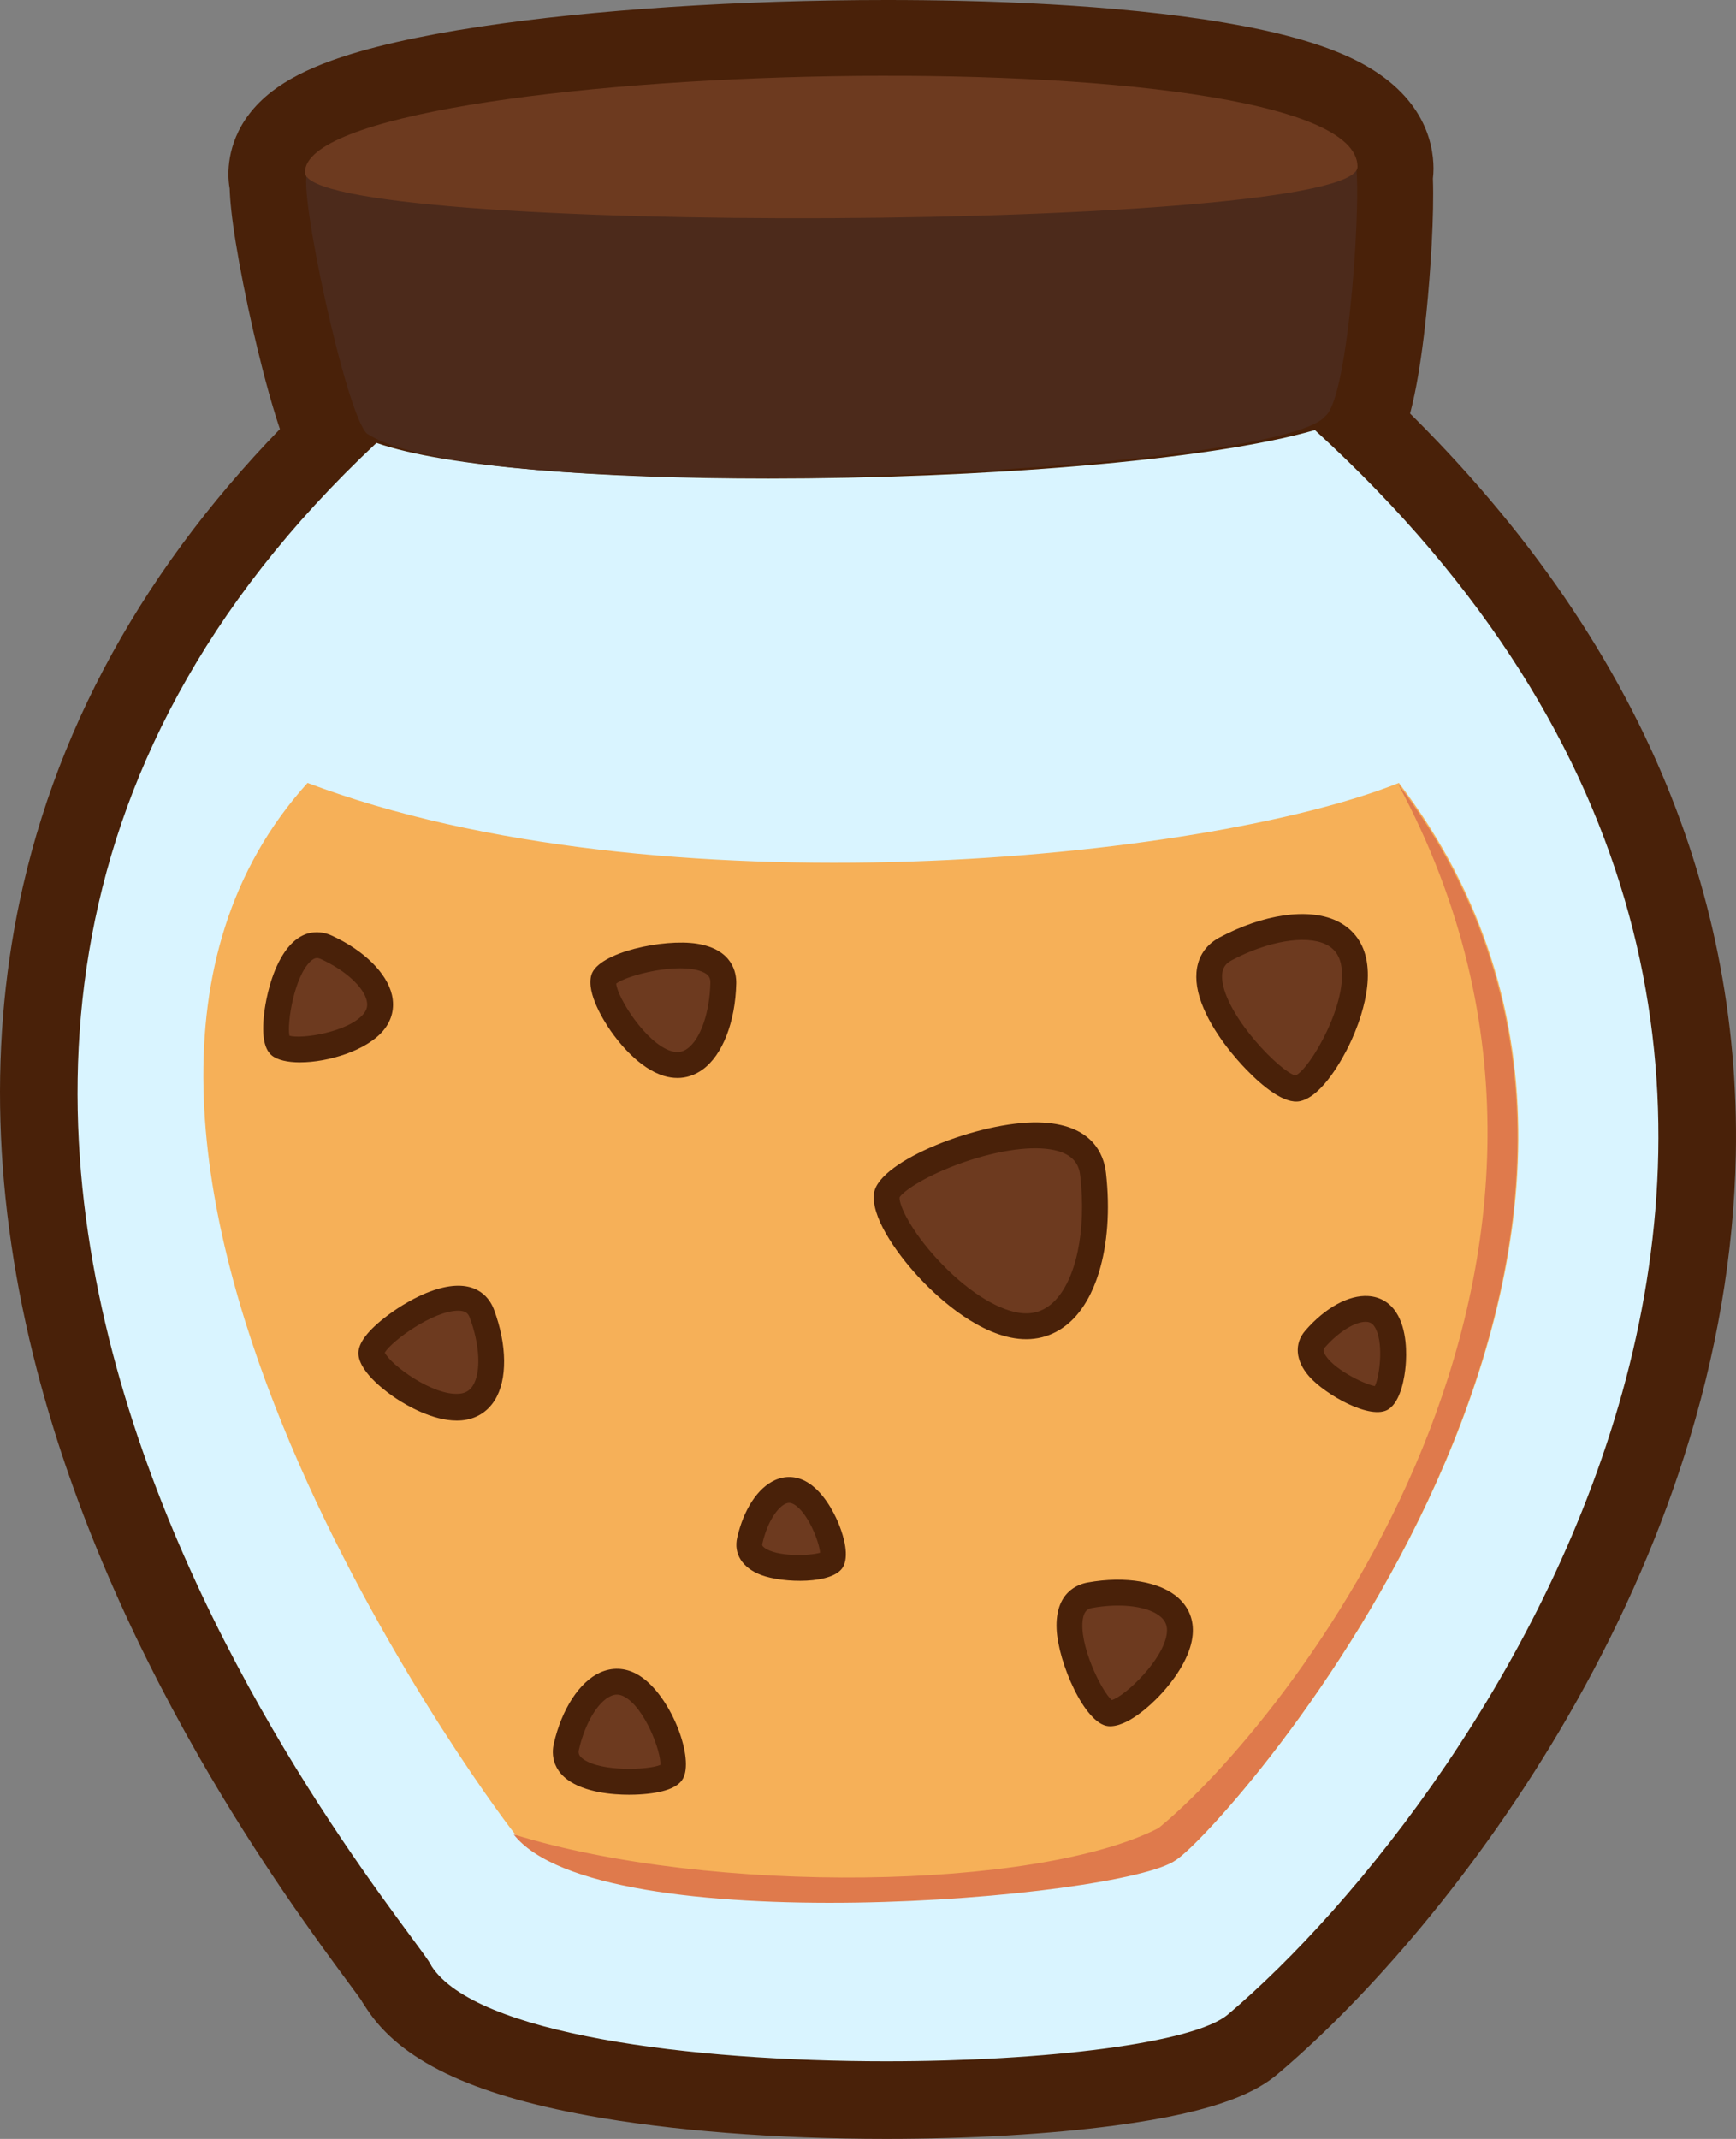 <?xml version="1.0" encoding="UTF-8"?>
<svg id="Calque_1" data-name="Calque 1" xmlns="http://www.w3.org/2000/svg" viewBox="0 0 671.27 826.7">
  <rect x="0" y="0" width="671.27" height="826.7" fill="#808080" stroke="none"/>
  <defs>
    <style>
      .cls-1 {
        fill: #f6b058;
      }

      .cls-2 {
        fill: #492109;
      }

      .cls-3 {
        fill: #6d3a1f;
      }

      .cls-4 {
        fill: #4c2a1b;
      }

      .cls-5 {
        fill: #df7a4c;
      }

      .cls-6 {
        fill: #d9f4ff;
      }
    </style>
  </defs>
  <path class="cls-2" d="m342.94,30c93.8,0,181.39,10.63,181.39,35.18,0,.46-.15.9-.41,1.34,1.54,17.36-3.38,88.39-12.04,94.99-10.4,13.23-123.31,23.76-222.6,23.76-67.3,0-128.36-4.84-146.95-16.96-7.59-6.64-25.07-86.15-23.44-99.43-.36-.51-.56-1.03-.56-1.57,0-23.19,116.43-37.31,224.6-37.31m0-30c-56.61,0-113.95,3.75-157.34,10.3-24.16,3.64-43.55,8.09-57.64,13.21-9.43,3.43-16.85,7.27-22.68,11.74-14.75,11.32-16.95,24.94-16.95,32.06,0,1.89.16,3.76.49,5.6.14,4.58.76,11.08,2.37,20.97,1.61,9.94,4,21.98,6.72,33.89,2.01,8.79,5.15,21.64,8.69,33,5.11,16.38,9.29,24.26,15.98,30.12l1.59,1.39,1.77,1.16c13.34,8.7,34.45,14.17,68.46,17.73,25.59,2.68,58.39,4.1,94.87,4.1,49.87,0,103.7-2.58,147.68-7.07,22.71-2.32,41.5-5.02,55.86-8.03,21.03-4.4,32.83-9.47,40.49-17.62,8.06-7.94,11.36-19.06,13.67-30.04,1.77-8.41,3.31-18.97,4.58-31.41,1.66-16.27,3.03-38.24,2.53-52.12.15-1.26.23-2.53.23-3.8,0-10.5-4.24-30.07-32.62-43.11-11.88-5.46-27.53-9.8-47.86-13.26C431.1,1.53,379.06,0,342.94,0h0Z"/>
  <g>
    <path class="cls-6" d="m342.67,811.7c-41.65,0-81.64-3.12-112.63-8.78-40.54-7.41-65.32-18.79-75.75-34.8l-.91-1.4-.19-.51c-1.07-1.61-3.85-5.37-6.54-9.01-24.32-32.91-88.91-120.32-117.76-231.09-16.5-63.36-18.31-124.03-5.38-180.32,15.72-68.39,53.33-130.82,111.8-185.55l6.62-6.2,8.57,2.99c23.21,8.1,78,12.94,146.55,12.94,85.23,0,170.43-7.47,207.17-18.16l8.09-2.35,6.22,5.68c93.39,85.33,139.71,183.17,137.66,290.8-1.31,68.59-23.2,141.43-63.3,210.66-29.71,51.27-70.23,101.17-108.4,133.46-5.58,4.72-17.41,11.59-55.53,16.64-24.38,3.23-55.03,5.01-86.3,5.01Z"/>
    <path class="cls-2" d="m508.43,166.21c267.49,244.39,64.49,529.39-33.62,612.39-13.14,11.12-70.31,18.1-132.14,18.1-75.85,0-158.7-10.51-175.8-36.76-4.95-13.34-290.95-336.34-21.3-588.75,27.15,9.47,86.91,13.77,151.5,13.77,81.37,0,170.38-6.83,211.36-18.75m7.8-33.51l-16.18,4.71c-35.54,10.34-119,17.56-202.98,17.56-78.85,0-124.85-6.25-141.61-12.1l-17.14-5.98-13.25,12.4c-60.69,56.81-99.78,121.79-116.17,193.15-13.48,58.67-11.64,121.74,5.48,187.46,12.69,48.7,33.77,98.92,62.65,149.26,23.32,40.64,45.6,70.78,57.56,86.97,1.88,2.55,3.95,5.34,5.2,7.1l.11.29,1.83,2.8c12.97,19.92,40.18,33.06,85.62,41.36,31.84,5.82,72.8,9.02,115.32,9.02,31.9,0,63.25-1.82,88.27-5.14,41.56-5.5,55.63-13.61,63.25-20.06,17.92-15.16,36.98-34.68,55.12-56.45,21.05-25.26,40.08-52.49,56.57-80.94,19.2-33.13,34.44-67.16,45.31-101.15,12.55-39.22,19.28-78.5,20.01-116.74,1-52.6-9.32-103.71-30.67-151.92-23.71-53.53-61.35-104.08-111.87-150.24l-12.44-11.36h0Z"/>
  </g>
  <g>
    <path class="cls-1" d="m118.92,302.6c-121,134,68,391,80,406,33,42,235,25,256,10,19-12,221-239,86-416-75,30-287,51-422,0Z"/>
    <g>
      <g>
        <path class="cls-3" d="m186.3,507.85c-6.54-17.48-43.3,8.72-42.71,15.29.59,6.57,21.34,22.04,34.48,20.87,13.14-1.18,14.59-19.14,8.23-36.15Z"/>
        <path class="cls-2" d="m176.61,549.06c-9.38,0-19.25-5.79-23.24-8.41-3.3-2.17-14.11-9.82-14.76-17.07-.38-4.2,3.49-9.35,11.49-15.33,3.34-2.5,12.11-8.53,21.31-10.62,13.64-3.1,18.23,4.89,19.57,8.47,5.15,13.78,5.27,27.24.31,35.12-2.89,4.59-7.31,7.27-12.78,7.76-.63.06-1.27.08-1.91.08Zm-27.83-26.28c2.36,4.79,18.59,16.81,28.85,15.9,2.34-.21,4-1.2,5.21-3.13,3.23-5.14,2.75-15.7-1.21-26.29h0c-.61-1.63-1.55-2.64-4.37-2.67-.03,0-.06,0-.1,0-9.67,0-25.62,11.66-28.37,16.18Z"/>
      </g>
      <g>
        <path class="cls-3" d="m126.14,366.15c-15.69-7.15-22.59,33.98-17.91,37.89s28.33.46,36.15-8.89c7.82-9.35-2.97-22.04-18.24-28.99Z"/>
        <path class="cls-2" d="m116.03,410.6c-4.77,0-8.79-.87-11.02-2.74-3.09-2.59-3.98-8.6-2.64-17.87.56-3.84,2.36-13.57,7.04-21.01,7.05-11.19,15.49-8.9,18.79-7.4h0c12.47,5.68,21.42,14.5,23.36,23,1.14,5-.02,9.76-3.36,13.75-6.44,7.7-21.28,12.26-32.18,12.26Zm-3.9-9.55h0Zm-.21-.73c4.88,1.37,22.81-1.45,28.61-8.4,1.33-1.59,1.72-3.17,1.28-5.12-1.22-5.36-8.35-11.84-17.75-16.12h0c-1.11-.5-2.25-.81-4.1.97-6.16,5.93-9.04,23.63-8.04,28.66Zm-.67-.26"/>
      </g>
      <g>
        <path class="cls-3" d="m279.68,379.95c.43-19.02-44.29-8.15-46.22-1.7-1.93,6.44,11.85,28.95,24.74,32.81s21.06-12.59,21.48-31.11Z"/>
        <path class="cls-2" d="m261.92,416.63c-1.69,0-3.42-.26-5.16-.78-9.69-2.91-17.63-13.12-20.59-17.37-2.29-3.29-9.62-14.6-7.5-21.67,2.63-8.77,28.06-14.09,40.78-12.07,14.01,2.22,15.32,11.46,15.24,15.33-.34,14.97-5.31,27.72-12.97,33.29-2.99,2.17-6.31,3.28-9.79,3.28Zm-23.65-36.48c.39,5.33,11.49,23.16,21.36,26.12,2.33.7,4.3.38,6.2-1,5.03-3.66,8.59-13.87,8.85-25.43h0c.04-1.77-.49-3.18-3.22-4.28-9.21-3.74-28.93,1.34-33.19,4.59Zm-.47.41h0Z"/>
      </g>
      <g>
        <path class="cls-3" d="m219.01,675.03c-3.88,16.8,37.8,15.37,40.7,10s-5.2-27.86-15.92-33.65c-10.72-5.8-21,7.3-24.78,23.65Z"/>
        <path class="cls-2" d="m264.69,685.98c-.16.52-.36,1-.59,1.44-1.92,3.55-7.63,5.62-16.98,6.15-3.87.22-13.77.4-21.99-2.71-12.37-4.67-11.81-13.41-10.99-16.94h0c3.08-13.36,9.94-23.88,17.88-27.47,4.68-2.11,9.57-1.92,14.14.55,12.03,6.5,21.46,29.47,18.53,39Zm-40.81-9.82c-.27,1.18-.34,2.37,1.77,3.83,7.04,4.86,24.96,4.15,29.69,2.16.37-5.06-5.97-22.06-13.93-26.37-1.82-.98-3.45-1.06-5.27-.23-5.01,2.26-9.94,10.54-12.26,20.61h0Z"/>
      </g>
      <g>
        <path class="cls-3" d="m473.97,366.72c-22.05,11.71,19.08,55.91,27.7,53.99,8.61-1.92,25.53-32.13,21.68-49.36-3.84-17.23-27.92-16.03-49.38-4.63Z"/>
        <path class="cls-2" d="m526.34,392.16c-1.54,5-3.42,9.24-4.66,11.79-2.22,4.58-10.15,19.68-18.92,21.64-6.09,1.36-14.65-5.83-20.75-12.11-3.82-3.92-13.16-14.29-17.42-25.83-4.24-11.48-1.68-20.72,7.04-25.35h0c16.93-8.99,34.18-11.47,45.03-6.47,6.09,2.81,10.09,7.8,11.57,14.43,1.59,7.15.16,15.2-1.9,21.9Zm-25.43,23.55c5.57-2.41,20.85-28.54,17.56-43.27-.8-3.57-2.76-6.04-6-7.53-7.83-3.61-22.36-1.11-36.16,6.22-2.28,1.21-4.48,3.19-3.55,8.7,2.38,14.13,22.38,34.35,28.14,35.87Zm.31.07h0Z"/>
      </g>
      <g>
        <path class="cls-3" d="m289.94,595.39c-3.02,13.08,29.44,11.97,31.7,7.79s-4.05-21.7-12.4-26.21c-8.35-4.51-16.36,5.69-19.3,18.42Z"/>
        <path class="cls-2" d="m326.62,604.15c-.15.5-.35.97-.59,1.41-3.73,6.89-23.3,6.37-31.72,3.19-7.25-2.74-10.71-8.15-9.25-14.48,2.51-10.89,7.95-19.18,14.55-22.16,3.97-1.79,8.12-1.63,11.99.46,6.69,3.62,10.9,12.16,12.4,15.67,1.38,3.22,4.18,10.79,2.61,15.91Zm-8.45-4.43h0Zm-23.36-3.21c-.14.59-.22.97.78,1.72,4.7,3.47,17.15,3.21,21.51,1.91-.3-4.36-4.89-15.88-10.25-18.78-1.1-.59-2.03-.64-3.12-.15-2.9,1.31-6.93,6.66-8.92,15.29h0Z"/>
      </g>
      <g>
        <path class="cls-3" d="m421.44,616.56c-18.73,3.37.84,45.03,7.54,45.63s26-17.38,27.22-30.78c1.22-13.4-16.54-18.13-34.76-14.85Z"/>
        <path class="cls-2" d="m460.2,636.71c-2.53,8.25-8.93,15.65-11.93,18.79-2.77,2.91-12.39,12.33-19.74,11.67-9.12-.83-19.4-24.69-19.96-37.55-.62-14.17,8.17-17.3,11.98-17.98h0c14.74-2.65,28.23-.32,35.21,6.07,4.05,3.71,5.93,8.61,5.42,14.15-.15,1.63-.49,3.26-.98,4.85Zm-30.32,20.38c5.14-1.45,20.4-15.87,21.34-26.14.22-2.42-.48-4.29-2.22-5.88-4.59-4.2-15.31-5.65-26.68-3.6h0c-1.74.31-3.01,1.12-3.56,4.01-1.83,9.77,7.07,28.08,11.12,31.61Z"/>
      </g>
      <g>
        <path class="cls-3" d="m422.68,453.86c-3.74-32.76-77.95-3.56-79.75,7.96-1.8,11.52,27.16,46.9,50.19,50.5s33.2-26.58,29.56-58.46Z"/>
        <path class="cls-2" d="m424.94,491.77c-2.39,7.79-5.98,14.22-10.61,18.66-6.02,5.77-13.61,8.13-21.98,6.82-16.18-2.53-31.49-17.51-37.31-23.83-9.14-9.92-18.41-23.63-17.05-32.38,1.99-12.56,41.03-27.69,63.46-27.23,20.91.43,25.39,12.39,26.2,19.48l-4.97.57,4.97-.57c1.63,14.31.6,27.7-2.71,38.48Zm-77.09-28.98c-.24,3.2,4.56,13.03,14.54,23.86,10.66,11.56,22.43,19.31,31.5,20.73,5.31.83,9.73-.53,13.51-4.16,8.69-8.34,12.74-27.49,10.31-48.79-.42-3.66-2.07-8.7-11.6-10.2-8.89-1.4-22.38.82-36.09,5.94-13.72,5.13-21.1,10.65-22.18,12.62Zm-.06.12h0Z"/>
      </g>
      <g>
        <path class="cls-3" d="m508.52,517.52c-9.3,10.68,21.47,25.75,25.64,22.98s7-22.21,1.46-30.56c-5.54-8.35-18.05-2.82-27.1,7.58Z"/>
        <path class="cls-2" d="m541.87,536.74c-.99,3.23-2.54,6.34-4.93,7.93-6.78,4.5-24.55-5.65-30.75-12.72-5.29-6.04-5.83-12.65-1.42-17.71,7.69-8.83,16.78-13.81,24.32-13.32,4.5.29,8.21,2.46,10.73,6.26,4.39,6.61,4.07,16.58,3.72,20.56-.18,2.05-.61,5.59-1.66,9Zm-10.24-1c1.96-4.08,3.53-17.45-.16-23.02-.78-1.18-1.69-1.72-3.05-1.81-4.18-.27-10.81,3.8-16.12,9.9h0c-.51.59-.77,1.03-.15,2.32,2.72,5.61,14.9,11.75,19.48,12.61Z"/>
      </g>
    </g>
    <path class="cls-5" d="m447.92,706.6c-47,24-173,26-249.32,2.39,33,42,235,25,256,10,19-12,221-239,86-416,100.32,186.61-44.68,364.61-92.68,403.61Z"/>
  </g>
  <path class="cls-4" d="m118.92,66.6c-4,6,15,94,23,101,46,30,353.1,15.4,370.55-6.8,9.45-7.2,14.45-91.2,11.45-98.33-36,26.13-378,29.13-405,4.13Z"/>
  <path class="cls-3" d="m117.92,66.6c0,25,407,23,407-2.13,0-52.87-407-41.16-407,2.13Z"/>
</svg>
